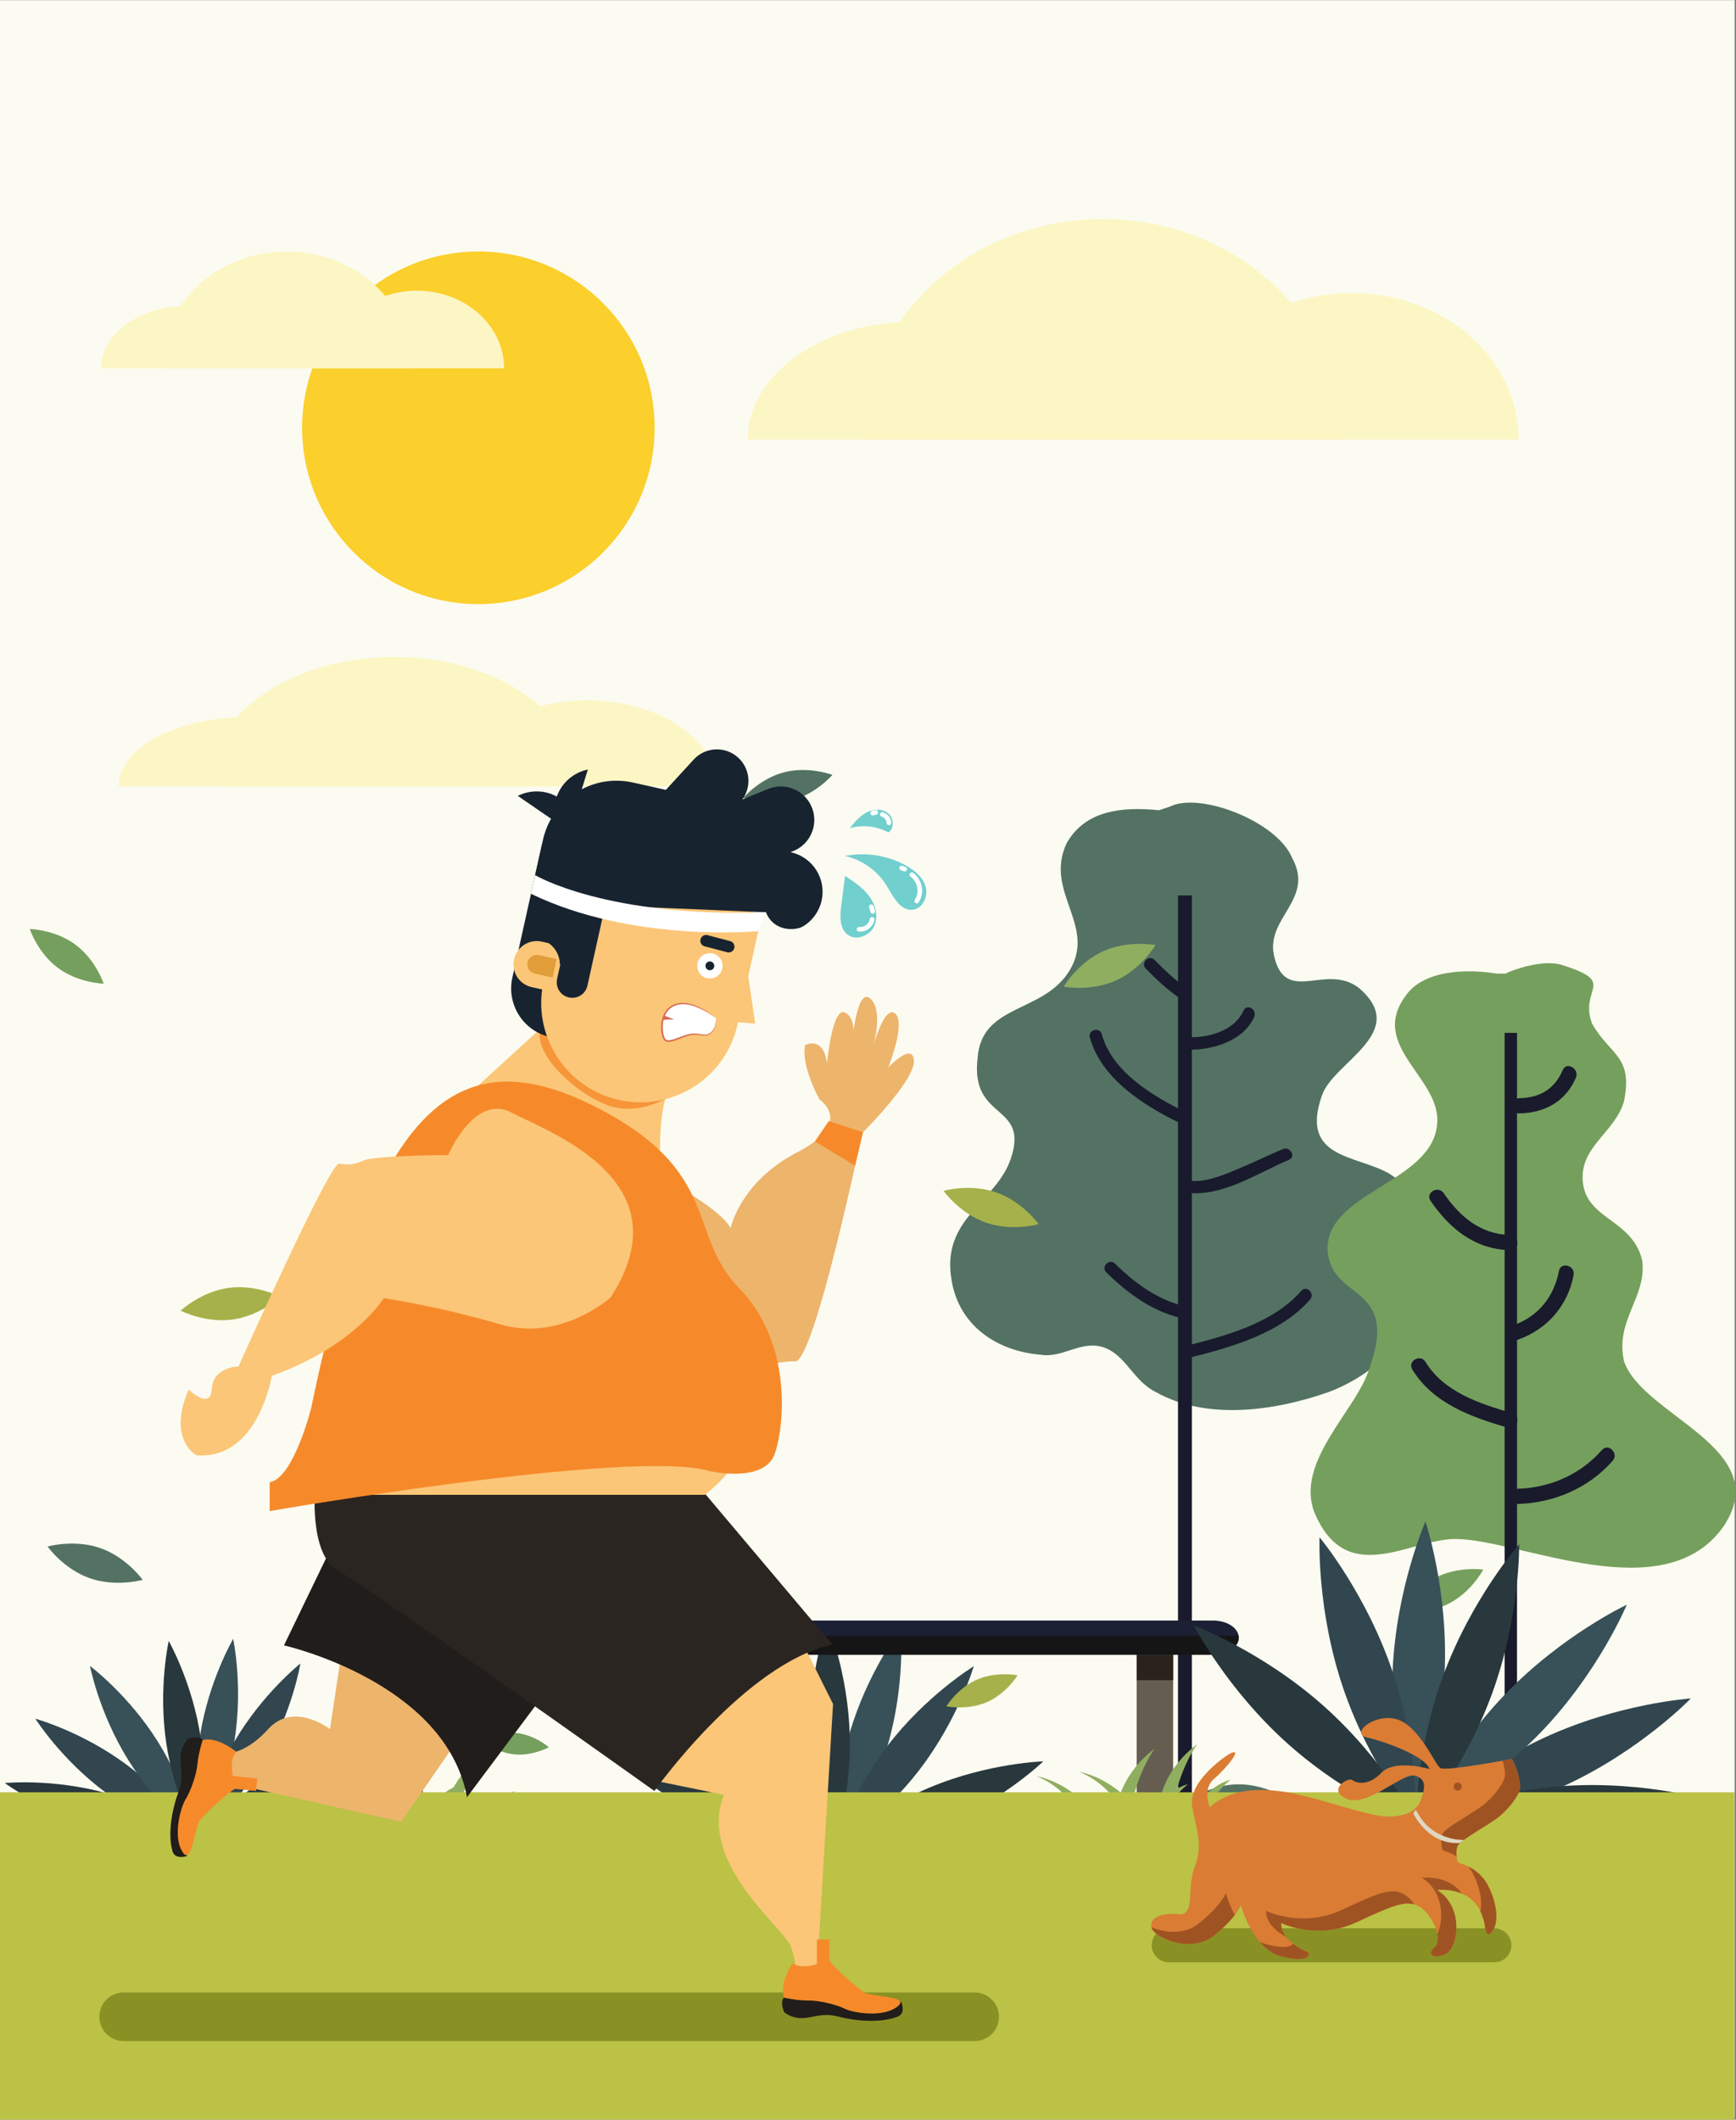 <?xml version="1.0" encoding="UTF-8" standalone="no"?>
<svg
   xmlns:dc="http://purl.org/dc/elements/1.1/"
   xmlns:cc="http://creativecommons.org/ns#"
   xmlns:rdf="http://www.w3.org/1999/02/22-rdf-syntax-ns#"
   xmlns:svg="http://www.w3.org/2000/svg"
   xmlns="http://www.w3.org/2000/svg"
   viewBox="0 0 1849.64 2257.707"
   height="2257.707"
   width="1849.64"
   xml:space="preserve"
   id="svg2"
   version="1.1"><rect x="0" y="0" width="1849.64" height="2257.707" fill="#808080" stroke="none"/><defs
     id="defs6"><clipPath
       id="clipPath154"
       clipPathUnits="userSpaceOnUse"><path
         id="path152"
         d="M 7790.48,628.102 H 988.414 c -107.285,0 -194.258,87 -194.258,194.3 0,107.2 86.973,194.198 194.258,194.198 H 7790.48 c 107.29,0 194.26,-86.998 194.26,-194.198 0,-107.3 -86.97,-194.3 -194.26,-194.3" /></clipPath></defs><g
     transform="matrix(1.333,0,0,-1.333,0,2257.707)"
     id="g10"><g
       transform="scale(0.1)"
       id="g12"><g
         transform="scale(1.039)"
         id="g14"><path
           id="path16"
           style="fill:#fcfbf1;fill-opacity:1;fill-rule:nonzero;stroke:none"
           d="M 13344.4,11.743 H -0.004 V 16300 H 13344.4 V 11.743" /></g><path
         id="path18"
         style="fill:#537263;fill-opacity:1;fill-rule:nonzero;stroke:none"
         d="m 11099,7562.53 c -266.4,147.98 -710.3,118.4 -532.7,621.58 88.8,266.36 710.3,503.11 295.9,858.31 -266.3,207.18 -591.9,-147.99 -680.7,266.39 -59.2,295.96 325.6,443.95 148,769.49 -118.4,296 -739.93,532.8 -976.71,414.4 l -88.81,-29.6 c -296,29.6 -591.93,0 -739.9,-266.4 -177.64,-384.78 236.72,-651.12 29.55,-1006.31 -207.19,-355.15 -710.35,-266.36 -739.94,-710.34 -59.16,-503.15 414.39,-355.15 266.38,-799.12 -118.38,-355.16 -562.34,-473.56 -473.55,-976.73 59.22,-355.2 355.17,-562.3 710.33,-591.9 177.62,-29.6 325.59,118.3 503.16,59.2 177.58,-59.2 236.78,-266.4 414.36,-355.2 414.39,-236.8 976.73,-148 1391.03,0 710.4,266.4 1272.8,1243.08 473.6,1746.23" /><path
         id="path20"
         style="fill:#191a2d;fill-opacity:1;fill-rule:nonzero;stroke:none"
         d="m 9415.7,2531 h 110.949 V 9782.36 H 9415.7 Z" /><path
         id="path22"
         style="fill:#191a2d;fill-opacity:1;fill-rule:nonzero;stroke:none"
         d="m 8711.36,8646.99 c 90.39,-327.39 425.8,-540.22 713.34,-680.66 56.88,-27.81 106.94,57.28 49.77,85.17 -263.24,128.59 -584.87,320.76 -667.97,621.73 -16.9,61.24 -112.11,35.2 -95.14,-26.24" /><path
         id="path24"
         style="fill:#191a2d;fill-opacity:1;fill-rule:nonzero;stroke:none"
         d="m 9475.93,7408.86 c 281.49,-44.45 578.77,156.37 827.27,261.48 58.5,24.69 8.1,109.68 -49.7,85.17 -128.9,-54.48 -254.36,-116.51 -383.9,-169.55 -110.62,-45.31 -245.35,-101.24 -367.48,-81.98 -62.18,9.82 -88.9,-85.25 -26.19,-95.12" /><path
         id="path26"
         style="fill:#191a2d;fill-opacity:1;fill-rule:nonzero;stroke:none"
         d="m 9482.44,6497.6 c -223.21,46.3 -410.47,185.6 -570.26,342.5 -45.39,44.6 -115.17,-25.1 -69.72,-69.8 171.07,-168 374.78,-318.2 613.75,-367.8 62.11,-12.9 88.47,82.2 26.23,95.1" /><path
         id="path28"
         style="fill:#191a2d;fill-opacity:1;fill-rule:nonzero;stroke:none"
         d="m 9469.29,8551.56 c 200.16,-14.63 468.44,60.99 555.61,261.24 25.2,57.71 -59.79,107.98 -85.12,49.77 -74.16,-170.18 -301.97,-224.69 -470.49,-212.35 -63.51,4.65 -63.04,-94.03 0,-98.66" /><path
         id="path30"
         style="fill:#191a2d;fill-opacity:1;fill-rule:nonzero;stroke:none"
         d="m 9494.21,9038.15 c -100.05,62.1 -183.45,146.26 -266.29,229.07 -45.03,45 -114.82,-24.74 -69.74,-69.76 88.81,-88.77 179,-177.96 286.21,-244.51 54.24,-33.64 103.75,51.73 49.82,85.2" /><path
         id="path32"
         style="fill:#191a2d;fill-opacity:1;fill-rule:nonzero;stroke:none"
         d="m 9502.12,6086.8 c 336,84.8 732.98,194.8 968.98,466.5 41.5,47.8 -28,117.9 -69.8,69.8 -225.1,-259.2 -604.9,-360.3 -925.37,-441.2 -61.66,-15.6 -35.47,-110.7 26.19,-95.1" /><path
         id="path34"
         style="fill:#fbf6c4;fill-opacity:1;fill-rule:nonzero;stroke:none"
         d="m 5725.68,10655 c 0,378.9 -462.61,686 -1033.28,686 -132.4,0 -258.89,-16.7 -375.27,-46.9 -272.41,239.6 -694.12,393.3 -1167.54,393.3 -529.54,0 -994.38,-192.3 -1257.92,-481.9 C 1363.32,11181 948.688,10944 948.688,10655 h 713.562 l -0.03,-1.2 h 2974.72 v 1.2 h 1088.74" /><path
         id="path36"
         style="fill:#31464f;fill-opacity:1;fill-rule:nonzero;stroke:none"
         d="m 843.813,2614.5 c 355.847,-264 727.257,-366.2 727.257,-366.2 0,0 -205.6,325.7 -561.43,589.7 -355.847,264 -727.253,366.2 -727.253,366.2 0,0 205.597,-325.7 561.426,-589.7" /><path
         id="path38"
         style="fill:#385058;fill-opacity:1;fill-rule:nonzero;stroke:none"
         d="m 1026.63,2871.5 c 234.88,-375.8 543.3,-606.5 543.3,-606.5 0,0 -72.44,378.3 -307.32,754 -234.86,375.7 -543.278,606.5 -543.278,606.5 0,0 72.422,-378.3 307.298,-754" /><path
         id="path40"
         style="fill:#385058;fill-opacity:1;fill-rule:nonzero;stroke:none"
         d="m 1599.3,3071.9 c -70.12,-437.5 10.46,-814.3 10.46,-814.3 0,0 194.25,332.7 264.34,770.2 70.18,437.5 -10.38,814.2 -10.38,814.2 0,0 -194.28,-332.6 -264.42,-770.1" /><path
         id="path42"
         style="fill:#31464f;fill-opacity:1;fill-rule:nonzero;stroke:none"
         d="m 2114.64,2882.6 c 224.47,382.1 286.38,762.3 286.38,762.3 0,0 -301.91,-239.2 -526.35,-621.3 -224.4,-382 -286.34,-762.2 -286.34,-762.2 0,0 301.93,239.2 526.31,621.2" /><path
         id="path44"
         style="fill:#28383d;fill-opacity:1;fill-rule:nonzero;stroke:none"
         d="m 2337.27,2526.4 c 384.14,220.8 626.16,520.5 626.16,520.5 0,0 -380.76,-58.4 -764.87,-279.3 -384.11,-220.8 -626.15,-520.5 -626.15,-520.5 0,0 380.76,58.4 764.86,279.3" /><path
         id="path46"
         style="fill:#28383d;fill-opacity:1;fill-rule:nonzero;stroke:none"
         d="m 1328.7,3011.1 c 64.95,-438.3 255.28,-773.2 255.28,-773.2 0,0 85,375.7 20.03,814 -64.97,438.3 -255.33,773.2 -255.33,773.2 0,0 -85,-375.7 -19.98,-814" /><path
         id="path48"
         style="fill:#28383d;fill-opacity:1;fill-rule:nonzero;stroke:none"
         d="m 774.332,2341.1 c 426.918,-118.6 810.228,-80.7 810.228,-80.7 0,0 -308.83,230.3 -735.747,348.8 -426.915,118.7 -810.254,80.7 -810.254,80.7 0,0 308.867,-230.3 735.773,-348.8" /><path
         id="path50"
         style="fill:#31464f;fill-opacity:1;fill-rule:nonzero;stroke:none"
         d="m 5865.14,2671 c 367.65,-350.9 775.87,-519.8 775.87,-519.8 0,0 -187.86,399.8 -555.49,750.7 -367.61,350.8 -775.85,519.7 -775.85,519.7 0,0 187.86,-399.8 555.47,-750.6" /><path
         id="path52"
         style="fill:#385058;fill-opacity:1;fill-rule:nonzero;stroke:none"
         d="m 6109.62,2937.5 c 214.11,-460.8 532.44,-767.1 532.44,-767.1 0,0 -28.84,440.8 -243,901.6 -214.1,460.9 -532.44,767.3 -532.44,767.3 0,0 28.86,-440.9 243,-901.8" /><path
         id="path54"
         style="fill:#385058;fill-opacity:1;fill-rule:nonzero;stroke:none"
         d="m 6789.74,3084.5 c -141.75,-488 -103.38,-928.1 -103.38,-928.1 0,0 268.21,351.1 409.91,839.1 141.79,487.9 103.47,928.1 103.47,928.1 0,0 -268.24,-351.1 -410,-839.1" /><path
         id="path56"
         style="fill:#31464f;fill-opacity:1;fill-rule:nonzero;stroke:none"
         d="m 7349.47,2796.2 c 309.61,403 433.9,827 433.9,827 0,0 -377.5,-229.6 -687.05,-632.6 -309.47,-403 -433.81,-827 -433.81,-827 0,0 377.49,229.5 686.96,632.6" /><path
         id="path58"
         style="fill:#28383d;fill-opacity:1;fill-rule:nonzero;stroke:none"
         d="m 7552.42,2359.1 c 468.49,197 786.34,503.9 786.34,503.9 0,0 -441.64,-12.6 -910.07,-209.6 -468.44,-196.9 -786.35,-503.8 -786.35,-503.8 0,0 441.64,12.5 910.08,209.5" /><path
         id="path60"
         style="fill:#28383d;fill-opacity:1;fill-rule:nonzero;stroke:none"
         d="m 6473.17,3053.7 c 11.86,-508 181.04,-916.1 181.04,-916.1 0,0 149.96,415.5 138.05,923.6 -11.85,508 -181.09,916.1 -181.09,916.1 0,0 -149.91,-415.6 -138,-923.6" /><path
         id="path62"
         style="fill:#28383d;fill-opacity:1;fill-rule:nonzero;stroke:none"
         d="m 5747.37,2369.6 c 469.09,-195.5 910.73,-206.5 910.73,-206.5 0,0 -318.91,305.8 -788.03,501.1 -469.08,195.5 -910.76,206.6 -910.76,206.6 0,0 318.96,-305.8 788.06,-501.2" /><path
         id="path64"
         style="fill:#fbcf2c;fill-opacity:1;fill-rule:nonzero;stroke:none"
         d="m 5232.43,13518.9 c 0,-778.1 -630.74,-1408.8 -1408.83,-1408.8 -778.1,0 -1408.83,630.7 -1408.83,1408.8 0,778.1 630.73,1408.8 1408.83,1408.8 778.09,0 1408.83,-630.7 1408.83,-1408.8" /><path
         id="path66"
         style="fill:#fbf6c4;fill-opacity:1;fill-rule:nonzero;stroke:none"
         d="m 12137.9,13425.2 c 0,646.4 -596.6,1170.4 -1332.7,1170.4 -170.8,0 -333.9,-28.5 -484,-79.9 -351.36,408.5 -895.31,670.7 -1505.93,670.7 -683.03,0 -1282.56,-328.1 -1622.48,-822 -681.48,-41.8 -1216.31,-446.2 -1216.31,-939.2 h 920.39 l -0.04,-1.9 h 3836.87 l -0.1,1.9 h 1404.3" /><path
         id="path68"
         style="fill:#9b412d;fill-opacity:1;fill-rule:nonzero;stroke:none"
         d="m 3462.4,3943.3 49.08,772.6 -489.02,11.1 31.3,-775.3 408.64,-8.4" /><path
         id="path70"
         style="fill:#bb5d4a;fill-opacity:1;fill-rule:nonzero;stroke:none"
         d="m 3550.87,4709.7 c 0,-32.6 -26.39,-59 -58.98,-59 h -471.86 c -32.59,0 -59,26.4 -59,59 0,32.6 26.41,59 59,59 h 471.86 c 32.59,0 58.98,-26.4 58.98,-59" /><path
         id="path72"
         style="fill:#8fae60;fill-opacity:1;fill-rule:nonzero;stroke:none"
         d="m 10597.6,2035.4 c -202.6,-91.8 -419.4,-50.1 -419.4,-50.1 0,0 111.6,190.6 314.2,282.4 202.6,91.7 419.4,49.9 419.4,49.9 0,0 -111.6,-190.5 -314.2,-282.2" /><path
         id="path74"
         style="fill:#537263;fill-opacity:1;fill-rule:nonzero;stroke:none"
         d="m 12318.9,5371.9 c -209.9,73.5 -338,253.4 -338,253.4 0,0 212.3,60.8 422.2,-12.7 209.9,-73.4 338,-253.3 338,-253.3 0,0 -212.3,-60.8 -422.2,12.6" /><path
         id="path76"
         style="fill:#537263;fill-opacity:1;fill-rule:nonzero;stroke:none"
         d="m 9892.38,2424.8 c -222.35,-5.5 -405.72,117.5 -405.72,117.5 0,0 177.09,132 399.41,137.4 222.33,5.6 405.73,-117.5 405.73,-117.5 0,0 -177.1,-131.9 -399.42,-137.4" /><path
         id="path78"
         style="fill:#537263;fill-opacity:1;fill-rule:nonzero;stroke:none"
         d="m 1174.21,2075.3 c -196.499,-50.6 -384.792,21 -384.792,21 0,0 130.273,153.7 326.782,204.3 196.5,50.6 384.79,-21.1 384.79,-21.1 0,0 -130.27,-153.6 -326.78,-204.2" /><path
         id="path80"
         style="fill:#a6b14b;fill-opacity:1;fill-rule:nonzero;stroke:none"
         d="m 7888.14,3336.5 c -157.21,-68.3 -323.81,-33.6 -323.81,-33.6 0,0 88.24,145.5 245.43,213.9 157.21,68.3 323.83,33.6 323.83,33.6 0,0 -88.28,-145.6 -245.45,-213.9" /><path
         id="path82"
         style="fill:#759f5d;fill-opacity:1;fill-rule:nonzero;stroke:none"
         d="m 4108.18,2919.4 c -148.97,15.8 -260.65,114 -260.65,114 0,0 129.81,72.6 278.77,56.8 148.97,-15.7 260.65,-114 260.65,-114 0,0 -129.81,-72.6 -278.77,-56.8" /><path
         id="path84"
         style="fill:#8fae60;fill-opacity:1;fill-rule:nonzero;stroke:none"
         d="m 8921.69,9103.41 c -202.59,-91.76 -419.41,-50.01 -419.41,-50.01 0,0 111.6,190.55 314.2,282.33 202.58,91.75 419.43,49.98 419.43,49.98 0,0 -111.64,-190.55 -314.22,-282.3" /><path
         id="path86"
         style="fill:#537263;fill-opacity:1;fill-rule:nonzero;stroke:none"
         d="m 718.121,4326.3 c -209.922,73.5 -338.008,253.4 -338.008,253.4 0,0 212.285,60.8 422.227,-12.6 209.92,-73.5 337.97,-253.4 337.97,-253.4 0,0 -212.306,-60.8 -422.189,12.6" /><path
         id="path88"
         style="fill:#a6b14b;fill-opacity:1;fill-rule:nonzero;stroke:none"
         d="m 7879.72,7168.21 c -209.94,73.44 -338.01,253.34 -338.01,253.34 0,0 212.29,60.82 422.21,-12.62 209.94,-73.43 338.01,-253.34 338.01,-253.34 0,0 -212.31,-60.82 -422.21,12.62" /><path
         id="path90"
         style="fill:#a6b14b;fill-opacity:1;fill-rule:nonzero;stroke:none"
         d="m 1860.58,6393.7 c -220.27,-30.6 -416.44,70.8 -416.44,70.8 0,0 160.97,151.1 381.28,181.8 220.28,30.7 416.4,-70.8 416.4,-70.8 0,0 -160.97,-151.1 -381.24,-181.8" /><path
         id="path92"
         style="fill:#537263;fill-opacity:1;fill-rule:nonzero;stroke:none"
         d="m 6326.38,10541.2 c -196.5,-50.6 -384.82,21 -384.82,21 0,0 130.27,153.7 326.8,204.3 196.5,50.6 384.82,-21.1 384.82,-21.1 0,0 -130.31,-153.6 -326.8,-204.2" /><path
         id="path94"
         style="fill:#759f5d;fill-opacity:1;fill-rule:nonzero;stroke:none"
         d="m 464.117,9202.25 c -163.183,120.62 -226.308,311.95 -226.308,311.95 0,0 201.445,-4.22 364.589,-124.86 163.204,-120.62 226.309,-311.98 226.309,-311.98 0,0 -201.445,4.27 -364.59,124.89" /><path
         id="path96"
         style="fill:#759f5d;fill-opacity:1;fill-rule:nonzero;stroke:none"
         d="m 11581.8,4124.6 c -180.7,-92.4 -380.1,-63.9 -380.1,-63.9 0,0 93.4,178.6 274,271 180.6,92.5 380.1,63.9 380.1,63.9 0,0 -93.5,-178.5 -274,-271" /><path
         id="path98"
         style="fill:#655e50;fill-opacity:1;fill-rule:nonzero;stroke:none"
         d="m 3088.26,2102.8 h 291.477 V 3778.7 H 3088.26 Z" /><path
         id="path100"
         style="fill:#2a231c;fill-opacity:1;fill-rule:nonzero;stroke:none"
         d="m 3088.26,3511.7 h 291.477 v 203.297 H 3088.26 Z" /><path
         id="path102"
         style="fill:#655e50;fill-opacity:1;fill-rule:nonzero;stroke:none"
         d="m 9085.33,2102.8 h 291.48 v 1675.9 h -291.48 z" /><path
         id="path104"
         style="fill:#2a231c;fill-opacity:1;fill-rule:nonzero;stroke:none"
         d="m 9085.33,3511.7 h 291.48 v 203.297 h -291.48 z" /><path
         id="path106"
         style="fill:#1b2034;fill-opacity:1;fill-rule:nonzero;stroke:none"
         d="m 9901.28,3851.6 c 0,-75.4 -91.68,-136.6 -204.82,-136.6 H 2855.79 c -113.1,0 -204.81,61.2 -204.81,136.6 0,75.5 91.71,136.7 204.81,136.7 h 6840.67 c 113.14,0 204.82,-61.2 204.82,-136.7" /><path
         id="path108"
         style="fill:#161516;fill-opacity:1;fill-rule:nonzero;stroke:none"
         d="M 9696.46,3715 H 2855.79 c -113.1,0 -204.81,61.2 -204.81,136.6 0,5.2 0.52,10.2 1.33,15.2 h 7247.65 c 0.81,-5 1.32,-10 1.32,-15.2 0,-75.4 -91.68,-136.6 -204.82,-136.6" /><path
         id="path110"
         style="fill:#8fae60;fill-opacity:1;fill-rule:nonzero;stroke:none"
         d="m 2954.51,1878.9 c 0,0 31.46,660.9 -472.03,865.4 0,0 534.97,-78.7 660.84,-786.7 0,0 -220.28,629.4 283.22,1007 0,0 -330.43,-440.6 -141.62,-1007 0,0 15.76,613.6 409.1,723.8 0,0 -346.14,-251.8 -314.68,-786.8 l -424.83,-15.7" /><path
         id="path112"
         style="fill:#8fae60;fill-opacity:1;fill-rule:nonzero;stroke:none"
         d="m 9097.3,1914.2 c 0,0 31.48,660.9 -471.99,865.4 0,0 534.96,-78.7 660.82,-786.7 0,0 -220.28,629.4 283.22,1007 0,0 -330.43,-440.6 -141.6,-1007 0,0 15.74,613.6 409.08,723.8 0,0 -346.13,-251.8 -314.69,-786.8 l -424.84,-15.7" /><path
         id="path114"
         style="fill:#8fae60;fill-opacity:1;fill-rule:nonzero;stroke:none"
         d="m 8757.24,1878.9 c 0,0 31.49,660.9 -471.99,865.4 0,0 534.96,-78.7 660.82,-786.7 0,0 -220.27,629.4 283.22,1007 0,0 -330.43,-440.6 -141.62,-1007 0,0 15.76,613.6 409.1,723.8 0,0 -346.13,-251.8 -314.69,-786.8 l -424.84,-15.7" /><path
         id="path116"
         style="fill:#8fae60;fill-opacity:1;fill-rule:nonzero;stroke:none"
         d="m 3377.71,1822.6 c 0,0 31.47,660.8 -472.01,865.4 0,0 534.96,-78.7 660.82,-786.8 0,0 -220.26,629.4 283.23,1007 0,0 -330.42,-440.5 -141.61,-1007 0,0 15.74,613.7 409.1,723.8 0,0 -346.15,-251.7 -314.69,-786.7 l -424.84,-15.7" /><path
         id="path118"
         style="fill:#759f5d;fill-opacity:1;fill-rule:nonzero;stroke:none"
         d="m 11960.5,9157.87 c -218.6,36.43 -582.9,36.43 -728.6,-182.18 -291.5,-400.76 291.4,-655.79 255,-1020.14 -36.4,-473.63 -910.8,-546.48 -874.4,-1020.13 36.4,-400.72 582.9,-255.02 327.9,-947.22 -109.3,-327.9 -582.9,-728.7 -437.2,-1129.5 255,-619.3 765.1,-218.6 1129.4,-218.6 510.1,0 1675.9,-582.9 2149.6,109.3 400.7,619.4 -655.8,874.4 -801.6,1311.6 -72.8,327.9 182.2,510.1 145.8,801.5 -72.9,327.97 -437.2,327.97 -473.7,619.42 -36.4,291.46 255.1,400.76 327.9,655.81 72.9,364.33 -109.3,364.33 -255,619.35 -109.3,291.48 218.6,327.92 -255,473.66 -145.7,36.43 -364.4,-36.44 -437.2,-72.87" /><path
         id="path120"
         style="fill:#191a2c;fill-opacity:1;fill-rule:nonzero;stroke:none"
         d="m 12125.4,2599.9 h -99 v 6084.31 h 99 V 2599.9" /><path
         id="path122"
         style="fill:#191a2c;fill-opacity:1;fill-rule:nonzero;stroke:none"
         d="m 11288.7,5993.9 c 165.7,-270.8 474.5,-381.3 765,-465.1 75.4,-21.7 107.4,95.5 32.3,117.2 -258.1,74.4 -544.5,167.4 -692.4,409.2 -40.8,66.7 -145.9,5.7 -104.9,-61.3" /><path
         id="path124"
         style="fill:#191a2c;fill-opacity:1;fill-rule:nonzero;stroke:none"
         d="m 12134.5,6233.2 c 233.5,83.6 397.3,271.4 443.2,516.1 14.4,76.5 -102.6,109.2 -117.1,32.2 -37.9,-201.5 -163.2,-361.3 -358.3,-431.2 -73.2,-26.2 -41.7,-143.5 32.2,-117.1" /><path
         id="path126"
         style="fill:#191a2c;fill-opacity:1;fill-rule:nonzero;stroke:none"
         d="m 12069.8,7069.01 c -236.1,6.17 -402,146.64 -530.5,334.28 -44,64.16 -149.2,3.5 -104.9,-61.3 153.5,-224.06 354.3,-387.07 635.4,-394.42 78.4,-2.05 78.2,119.4 0,121.44" /><path
         id="path128"
         style="fill:#191a2c;fill-opacity:1;fill-rule:nonzero;stroke:none"
         d="m 12142.7,8040.57 c 202.4,3.27 371.9,94.27 453.2,285.13 30.3,71.18 -74.2,133.12 -104.9,61.29 -65,-152.67 -184.7,-222.32 -348.3,-224.97 -78.3,-1.28 -78.4,-122.74 0,-121.45" /><path
         id="path130"
         style="fill:#191a2c;fill-opacity:1;fill-rule:nonzero;stroke:none"
         d="m 12118.4,4919.4 c 293.3,5.5 577.1,123.1 771.6,345.7 51.3,58.7 -34.3,145 -85.9,85.9 -174.1,-199.3 -422.5,-305.2 -685.7,-310.1 -78.2,-1.4 -78.4,-122.9 0,-121.5" /><path
         id="path132"
         style="fill:#31464f;fill-opacity:1;fill-rule:nonzero;stroke:none"
         d="m 12513.9,2672.7 c -601,-278.4 -1175.7,-315.3 -1175.7,-315.3 0,0 399.8,414.4 1000.8,692.9 601,278.4 1175.7,315.4 1175.7,315.4 0,0 -399.8,-414.5 -1000.8,-693" /><path
         id="path134"
         style="fill:#385058;fill-opacity:1;fill-rule:nonzero;stroke:none"
         d="m 12324.3,3104.4 c -457.9,-478.7 -979.3,-722.9 -979.3,-722.9 0,0 220.8,531.8 678.6,1010.5 457.8,478.7 979.4,723 979.4,723 0,0 -220.9,-531.9 -678.7,-1010.6" /><path
         id="path136"
         style="fill:#385058;fill-opacity:1;fill-rule:nonzero;stroke:none"
         d="m 11546.8,3571.5 c -30.1,-661.7 -262.4,-1188.7 -262.4,-1188.7 0,0 -183.4,546 -153.2,1207.6 30,661.7 262.2,1188.7 262.2,1188.7 0,0 183.5,-545.9 153.4,-1207.6" /><path
         id="path138"
         style="fill:#31464f;fill-opacity:1;fill-rule:nonzero;stroke:none"
         d="m 10735,3450.9 c -212.6,627.4 -187.9,1202.7 -187.9,1202.7 0,0 369.4,-441.8 581.9,-1069.2 212.6,-627.3 187.9,-1202.7 187.9,-1202.7 0,0 -369.4,441.9 -581.9,1069.2" /><path
         id="path140"
         style="fill:#28383d;fill-opacity:1;fill-rule:nonzero;stroke:none"
         d="m 10301,2996.9 c -495.34,439.9 -758.64,952 -758.64,952 0,0 539.64,-201 1034.94,-640.9 495.2,-439.8 758.6,-951.9 758.6,-951.9 0,0 -539.7,200.9 -1034.9,640.8" /><path
         id="path142"
         style="fill:#28383d;fill-opacity:1;fill-rule:nonzero;stroke:none"
         d="m 11924.5,3400.5 c -228.1,-621.9 -608.4,-1054.4 -608.4,-1054.4 0,0 -10.3,575.8 217.8,1197.7 228.1,621.9 608.4,1054.3 608.4,1054.3 0,0 10.4,-575.7 -217.8,-1197.6" /><path
         id="path144"
         style="fill:#28383d;fill-opacity:1;fill-rule:nonzero;stroke:none"
         d="m 12532.7,2251.4 c -661,-44.1 -1210.6,127.9 -1210.6,127.9 0,0 522,243.3 1182.9,287.3 660.9,44 1210.6,-127.9 1210.6,-127.9 0,0 -522,-243.3 -1182.9,-287.3" /><path
         id="path146"
         style="fill:#bbc245;fill-opacity:1;fill-rule:nonzero;stroke:none"
         d="M 0,0 H 13862.5 V 2615.7 H 0 Z" /><g
         id="g148"><g
           clip-path="url(#clipPath154)"
           id="g150"><path
             id="path156"
             style="fill:#8a9124;fill-opacity:1;fill-rule:nonzero;stroke:none"
             d="m 794.156,628.102 h 7190.59 v 388.5 H 794.156 Z" /></g></g><path
         id="path158"
         style="fill:#8a9124;fill-opacity:1;fill-rule:nonzero;stroke:none"
         d="M 11944.6,1257.9 H 9341.5 c -74.98,0 -135.74,60.8 -135.74,135.8 0,74.9 60.76,135.7 135.74,135.7 h 2603.1 c 74.9,0 135.7,-60.8 135.7,-135.7 0,-75 -60.8,-135.8 -135.7,-135.8" /><path
         id="path160"
         style="fill:#da7c34;fill-opacity:1;fill-rule:nonzero;stroke:none"
         d="m 9820.39,2919.3 c 0,0 -328.46,-207.7 -290.71,-419.1 37.72,-211.3 86.82,-298.2 18.85,-483.2 -67.95,-185 10.68,-389.9 -132.83,-374.8 -143.46,15.1 -236.43,-37.3 -209.94,-112.8 26.44,-75.5 313.36,-203.8 494.63,-60.3 181.21,143.4 218.92,245.3 218.92,245.3 0,0 86.79,-343.6 317.19,-407.7 230.3,-64.2 237.9,22.6 219,30.1 -18.9,7.7 -219,90.7 -215.2,234.2 0,0 290.7,-139.7 604,7.5 313.4,147.3 407.8,181.2 505.9,120.8 98.2,-60.4 188.8,-260.5 117.1,-320.9 -71.7,-60.4 -0.1,-101.9 94.4,-49.1 94.4,52.9 139.7,373.8 -75.5,505.9 0,0 339.8,49.1 385.1,-302 0,0 11.3,-98.1 60.4,-22.6 49.1,75.4 33.9,222.7 -41.5,366.2 -75.6,143.4 -237.9,177.4 -237.9,177.4 0,0 -26.4,86.8 0,135.9 26.4,49.2 249.2,166.2 328.5,230.3 79.2,64.2 166.1,173.7 169.9,237.9 3.7,64.2 -52.9,226.5 -71.8,222.8 -18.9,-3.8 -524.8,-98.2 -566.3,-71.8 -41.6,26.5 -166.2,332.3 -343.6,388.9 -177.4,56.6 -381.3,-113.3 -245.4,-143.5 135.9,-30.2 468.2,-147.2 502.2,-252.9 0,0 -275.7,83 -385.1,-30.3 -109.6,-113.2 -204,-79.2 -234.1,-56.6 -30.2,22.7 -203.9,-79.2 -41.5,-151 162.3,-71.7 445.5,211.4 543.6,185 98.2,-26.4 79.3,-105.7 49.1,-192.6 -30.2,-86.8 -119.4,-134.5 -266.7,-134.5 -147.2,0 -571.6,156.1 -799.3,193.9 -350.65,58.1 -520.54,-28.6 -622.47,-119.3 0,0 -60.39,147.3 33.97,226.5 94.41,79.3 253.02,271.9 117.09,196.4" /><path
         id="path162"
         style="fill:#9f5323;fill-opacity:1;fill-rule:nonzero;stroke:none"
         d="m 9798.53,1811.4 c 0,0 -37.75,-101.9 -218.98,-245.4 -113.7,-90 -268.91,-73 -375.49,-29.2 0.78,-2.6 0.66,-4.5 1.7,-7.4 26.44,-75.5 313.36,-203.8 494.63,-60.3 83.26,65.8 135.93,122.8 168.88,165.3 -49.41,92.8 -70.74,177 -70.74,177" /><path
         id="path164"
         style="fill:#9f5323;fill-opacity:1;fill-rule:nonzero;stroke:none"
         d="m 11738,2021.7 c 11.4,-14.5 22.1,-30.4 31.3,-48 59.6,-113.3 80.9,-228.3 63.4,-309.1 17.9,-36.2 31.8,-78.8 38.6,-131.4 0,0 11.3,-98.1 60.4,-22.6 49.1,75.4 33.9,222.7 -41.5,366.2 -39.1,74 -101.1,118.8 -152.2,144.9" /><path
         id="path166"
         style="fill:#9f5323;fill-opacity:1;fill-rule:nonzero;stroke:none"
         d="m 10455.5,1336.8 c -9.6,3.9 -66.8,27.7 -119.8,69.2 -16.1,-22.4 -71.8,-43.7 -220,-2.3 -17.1,4.7 -33,11.4 -48.5,18.9 44.7,-52.5 100.5,-96.7 169.3,-115.9 230.3,-64.2 237.9,22.6 219,30.1" /><path
         id="path168"
         style="fill:#9f5323;fill-opacity:1;fill-rule:nonzero;stroke:none"
         d="m 12078.9,2881.1 c -4,-0.8 -30.1,-5.8 -69,-12.7 12.4,-42 21.5,-86.2 19.9,-113.1 -3.8,-64.2 -90.6,-173.7 -169.8,-237.8 -79.3,-64.3 -302.1,-181.3 -328.5,-230.4 -26.5,-49.1 0,-135.9 0,-135.9 0,0 52,-10.9 110.8,-46.4 -3.2,27.7 -3.1,61.1 10,85.3 26.4,49.2 249.2,166.2 328.5,230.3 79.2,64.2 166.1,173.7 169.9,237.9 3.7,64.2 -52.9,226.5 -71.8,222.8" /><path
         id="path170"
         style="fill:#9f5323;fill-opacity:1;fill-rule:nonzero;stroke:none"
         d="m 11486.2,1835.2 c 0,0 100.1,14 199,-28.9 -112.2,155.1 -319.8,125.9 -319.8,125.9 173.3,-106.4 177.5,-335.1 123.4,-447.7 8.8,-44.7 4.2,-84.5 -21.5,-106.1 -71.7,-60.4 -0.1,-101.9 94.4,-49.1 94.4,52.9 139.7,373.8 -75.5,505.9" /><path
         id="path172"
         style="fill:#9f5323;fill-opacity:1;fill-rule:nonzero;stroke:none"
         d="m 11229.5,1796.3 c -98.1,60.4 -192.6,26.4 -506,-120.8 -313.3,-147.3 -604,-7.5 -604,-7.5 -2.7,-101.5 96.4,-172.6 161.4,-208.2 -24.7,31.5 -41.7,68.6 -40.6,111.2 0,0 290.7,-139.7 604,7.5 266.7,125.3 374.8,168.3 461.6,141.2 -22.8,32.2 -49.2,59.9 -76.4,76.6" /><path
         id="path174"
         style="fill:#dfd7c3;fill-opacity:1;fill-rule:nonzero;stroke:none"
         d="m 11296.4,2447.6 c 0,0 117,-254.5 373.7,-236.7 l 30.3,24.6 c 0,0 -260.5,-15.2 -383.1,241.2 l -20.9,-29.1" /><path
         id="path176"
         style="fill:#9f5323;fill-opacity:1;fill-rule:nonzero;stroke:none"
         d="m 11683.4,2662.1 c 0,-17.8 -14.4,-32.1 -32.1,-32.1 -17.7,0 -32.1,14.3 -32.1,32.1 0,17.7 14.4,32.1 32.1,32.1 17.7,0 32.1,-14.4 32.1,-32.1" /><path
         id="path178"
         style="fill:#fbc677;fill-opacity:1;fill-rule:nonzero;stroke:none"
         d="m 5282.43,7578.43 c 0,0 -46.16,526.89 101.24,728.57 l -1067.81,407.12 -588.15,-536.45 1554.72,-599.24" /><path
         id="path180"
         style="fill:#edb46c;fill-opacity:1;fill-rule:nonzero;stroke:none"
         d="m 4900.39,7732.52 c 0,0 823.45,-389.11 939.45,-608.75 0,0 74.57,369.85 533.36,606.63 458.79,236.78 178.05,420.07 178.05,420.07 0,0 -152.57,271.67 -115.36,435.89 0,0 142.05,78.32 174.76,-143.17 0,0 42.04,460.09 146.29,401.94 104.23,-58.14 53.03,-253.72 53.03,-253.72 0,0 35.47,461.58 145.42,367.62 109.94,-93.97 23.26,-385.11 23.26,-385.11 0,0 90.52,338.61 177.15,263.74 86.64,-74.87 -55.82,-429.35 -55.82,-429.35 0,0 199.58,210.33 204.76,50.3 5.19,-160 -413.67,-576.2 -413.67,-576.2 0,0 -383.91,-1839.81 -537.07,-1823.61 -153.17,16.3 -732.61,-183.9 -1040.8,-40.4 -308.2,143.5 -1417.66,1343.22 -412.81,1714.12" /><path
         id="path182"
         style="fill:#fbc677;fill-opacity:1;fill-rule:nonzero;stroke:none"
         d="m 6330.35,3979 328.12,-657.5 -131.94,-2214.7 h -168.99 c 0,0 20.97,128.8 -37.84,279.1 -58.79,150.4 -748.08,672.7 -533.34,1209.6 l -555.96,114 c 0,0 310.5,1312.6 1099.95,1269.5" /><path
         id="path184"
         style="fill:#edb46c;fill-opacity:1;fill-rule:nonzero;stroke:none"
         d="M 2787.82,4119.3 2637.5,3120.8 c 0,0 -289.9,225.5 -493.91,0 -204.02,-225.5 -365.08,-193.3 -365.08,-193.3 V 2702 l 1428.06,-322.1 526.14,762.4 -944.89,977" /><path
         id="path186"
         style="fill:#211d1a;fill-opacity:1;fill-rule:nonzero;stroke:none"
         d="m 7202.78,942.902 c 0,0 41.89,-91 -26.4,-118.5 -117.87,-47.402 -303,-45.402 -481.04,0.7 -182.94,47.3 -266.08,-72.903 -419.84,27.398 -19.5,12.703 -39.43,106.199 -7.44,122 l 253.73,11.402 269.74,-18.601 165.06,-21 246.19,-3.399" /><path
         id="path188"
         style="fill:#f68a2b;fill-opacity:1;fill-rule:nonzero;stroke:none"
         d="m 6620.75,1280.9 c 0,0 -178.24,-100 -287.63,-31 0,0 -108.43,-161.6 -65.06,-275.4 0,0 103.79,-23.301 193.38,-22.199 89.58,1.101 228.26,-34 291.45,-66 63.18,-32 314.77,-77.5 429.12,25.199 83.96,75.402 -212.22,70.402 -276.34,105.3 -216.06,167.3 -284.92,264.1 -284.92,264.1" /><path
         id="path190"
         style="fill:#f68a2b;fill-opacity:1;fill-rule:nonzero;stroke:none"
         d="m 6529.33,1439.6 h 100.22 v -261.3 h -100.22 v 261.3" /><path
         id="path192"
         style="fill:#211d1a;fill-opacity:1;fill-rule:nonzero;stroke:none"
         d="m 1494.21,2106.4 c 0,0 -94.79,-32.5 -115.23,38.2 -35.24,122.1 -14.61,306.1 49.19,478.5 65.57,177.3 -45.67,272.1 69.65,415 14.61,18.1 109.62,28.5 122.13,-4.9 L 1605.74,2779.6 1560,2513.1 1522.46,2351 1494.21,2106.4" /><path
         id="path194"
         style="fill:#f68a2b;fill-opacity:1;fill-rule:nonzero;stroke:none"
         d="m 1889.2,2651.4 c 0,0 -81.48,187.4 -1.76,289.3 0,0 -149.94,124.2 -267.49,92.5 0,0 -33.63,-100.9 -41.57,-190.2 -7.94,-89.2 -56.86,-223.6 -95.1,-283.3 -38.2,-59.6 -108.82,-305.3 -18.22,-429.4 66.51,-91.2 91.45,204 132.61,264.2 188.28,198.1 291.53,256.9 291.53,256.9" /><path
         id="path196"
         style="fill:#f68a2b;fill-opacity:1;fill-rule:nonzero;stroke:none"
         d="m 2056.34,2726.3 -10.11,-99.7 -259.94,26.4 10.12,99.7 259.93,-26.4" /><path
         id="path198"
         style="fill:#211d1a;fill-opacity:1;fill-rule:nonzero;stroke:none"
         d="m 2744.88,4772.7 -475.19,-982.8 c 0,0 1291.22,-289.5 1463.02,-1212.9 l 912.68,1219.4 -1868.31,976.3" /><path
         id="path200"
         style="fill:#2b2522;fill-opacity:1;fill-rule:nonzero;stroke:none"
         d="M 6652.47,3796.4 5482.91,5182.3 2519.39,5064.2 c 0,0 -53.69,-547.6 182.53,-676.4 236.22,-128.9 2528.48,-1761.2 2528.48,-1761.2 0,0 724.14,1019.5 1422.07,1169.8" /><path
         id="path202"
         style="fill:#fbc677;fill-opacity:1;fill-rule:nonzero;stroke:none"
         d="m 5633.86,4992.7 c 0,0 805.31,590.5 214.76,1309.9 -590.56,719.42 -150.33,1052.28 -783.83,1449.56 -633.51,397.28 -816.04,708.66 -1267,461.7 -450.97,-246.95 -935.3,-635.43 -1309.96,-3221.16 h 3146.03" /><path
         id="path204"
         style="fill:#f68a2b;fill-opacity:1;fill-rule:nonzero;stroke:none"
         d="m 5674.04,5182.3 c 0,0 438.72,-101.8 520.32,143 81.59,244.8 130.67,892.7 -288.59,1321.9 -419.26,429.21 -130.65,934.02 -1154.62,1449.77 C 3740.52,8606 3010.75,8241.28 2487.83,5688.5 c 0,0 -142.12,-567.2 -332.53,-594.4 v -231.2 c 0,0 2903.2,502.9 3518.74,319.4" /><path
         id="path206"
         style="fill:#f8c06d;fill-opacity:1;fill-rule:nonzero;stroke:none"
         d="m 5316.89,8155.08 c 15.88,59.02 37.51,111.88 66.78,151.92 l -331.78,126.5 c 86.56,1.62 173.89,11.5 261.22,21.39 95.5,10.8 191.02,21.61 285.53,21.61 35.14,0 70.11,-1.49 104.92,-5.03 -99.69,-118.75 -235.57,-240.31 -386.67,-316.39 m -722.37,452.8 -276.83,105.54 c 2.23,9.58 5.24,18.98 9.08,28.2 80.99,-9.44 173.84,-69.5 267.75,-133.74" /><path
         id="path208"
         style="fill:#f79539;fill-opacity:1;fill-rule:nonzero;stroke:none"
         d="m 5019.57,8077.49 c -35.92,0 -71.93,3.72 -107.83,11.7 -227.13,50.49 -649.04,387.9 -594.05,624.23 l 276.83,-105.54 c 111.19,-76.07 223.84,-158.01 319.89,-168.7 37.51,-4.18 75.26,-5.91 113.17,-5.91 8.09,0 16.2,0.08 24.31,0.23 L 5383.67,8307 c -29.27,-40.04 -50.9,-92.9 -66.78,-151.92 -94.83,-47.75 -195.67,-77.59 -297.32,-77.59" /><path
         id="path210"
         style="fill:#182330;fill-opacity:1;fill-rule:nonzero;stroke:none"
         d="M 4811.09,10086.6 4332.57,10193 4095.21,9125.3 c -47.67,-214.44 87.52,-426.92 301.92,-474.58 l 90.29,-20.07 323.67,1455.95" /><path
         id="path212"
         style="fill:#fbc677;fill-opacity:1;fill-rule:nonzero;stroke:none"
         d="m 4405.25,9367.88 -60.52,-272.26 c -95.2,-428.16 174.66,-852.31 602.82,-947.49 428.17,-95.18 852.33,174.67 947.47,602.81 l 196.79,885.24 -1208.96,268.76 -162.03,-728.92 c -14.89,-66.9 -81.19,-109.11 -148.18,-94.22 -67.02,14.9 -109.18,81.22 -94.32,148.12 l 25.8,116 -98.87,21.96" /><path
         id="path214"
         style="fill:#fbc677;fill-opacity:1;fill-rule:nonzero;stroke:none"
         d="m 4330.8,9413.12 256,-56.91 -80.83,-363.66 -256.01,56.9 c -100.43,22.33 -163.71,121.83 -141.38,222.25 22.31,100.42 121.81,163.73 222.22,141.42" /><path
         id="path216"
         style="fill:#e09d3a;fill-opacity:1;fill-rule:nonzero;stroke:none"
         d="m 4416.5,9125.88 32.77,147.45 -142.5,31.68 c -40.66,9.04 -81.06,-16.68 -90.1,-57.33 -9.05,-40.65 16.66,-81.08 57.31,-90.1 l 142.52,-31.7" /><path
         id="path218"
         style="fill:#182330;fill-opacity:1;fill-rule:nonzero;stroke:none"
         d="m 6321.6,10127.1 -3.17,0.7 23.98,9.8 c 84.29,34.5 141.42,107.2 159.8,189.9 11.46,51.5 7.91,106.9 -13.66,159.4 -56.05,136.8 -212.31,202.3 -349.15,146.1 l -205.63,-84.2 c 74.65,102.3 62.26,246.5 -33.25,334.2 -102.62,94.1 -262.11,87.3 -356.22,-15.4 l -221.99,-241.9 -264.1,58.8 c -143.87,31.9 -287.03,9.6 -408.17,-53.7 l 48.69,157.5 c -111.38,-23.2 -207.82,-102.3 -248.34,-215.9 -98.94,54.2 -215.72,53.5 -311.79,5.2 l 266.09,-182.6 c -28.97,-50.9 -51.02,-107.1 -64.4,-167.3 l -68.35,-307.46 164.31,-36.53 -102.42,-460.7 c 83.09,-19.44 141.69,-107.94 140.97,-191.11 l 3.76,-0.84 -7.18,-32.36 c -0.55,-2.93 -1.25,-5.77 -1.91,-8.63 l -16.68,-74.99 c -14.87,-66.9 27.32,-133.21 94.31,-148.11 67,-14.9 133.32,27.3 148.18,94.2 l 142.51,641 1285,-54.61 c 57.65,-152.84 232.43,-153.4 302.26,-108.96 69.85,44.43 122.69,115.54 142.07,202.71 38.76,174.38 -71.15,347.09 -245.52,385.79" /><path
         id="path220"
         style="fill:#182330;fill-opacity:1;fill-rule:nonzero;stroke:none"
         d="m 5599.17,9431.91 c -6.52,-24.63 8.23,-49.86 32.89,-56.34 l 180.62,-47.55 c 24.64,-6.48 49.81,8.23 56.32,32.87 6.48,24.64 -8.25,49.86 -32.81,56.33 l -180.71,47.55 c -24.62,6.44 -49.79,-8.23 -56.31,-32.86" /><path
         id="path222"
         style="fill:#ffffff;fill-opacity:1;fill-rule:nonzero;stroke:none"
         d="m 5775.11,9217.91 c -0.9,-55.83 -46.88,-100.32 -102.72,-99.42 -55.83,0.9 -100.35,46.87 -99.45,102.69 0.91,55.86 46.9,100.38 102.72,99.47 55.84,-0.9 100.35,-46.89 99.45,-102.74" /><path
         id="path224"
         style="fill:#182330;fill-opacity:1;fill-rule:nonzero;stroke:none"
         d="m 5709.19,9218.97 c -0.31,-19.41 -16.31,-34.88 -35.75,-34.56 -19.38,0.32 -34.86,16.29 -34.57,35.7 0.32,19.45 16.32,34.93 35.71,34.61 19.45,-0.31 34.94,-16.3 34.61,-35.75" /><path
         id="path226"
         style="fill:#fbc677;fill-opacity:1;fill-rule:nonzero;stroke:none"
         d="m 5957.77,9290.52 78.42,-532.81 -260.85,22.54 z" /><path
         id="path228"
         style="fill:#ffffff;fill-opacity:1;fill-rule:nonzero;stroke:none"
         d="m 5723.44,8802.36 c -5.14,0.07 -186.49,155.96 -324.75,106.65 -138.27,-49.31 -115.65,-243.85 -85.29,-278.71 30.38,-34.87 113.2,17.07 191.99,38.13 78.75,21.08 124.42,-24.37 174.88,14.34 50.47,38.72 43.17,119.59 43.17,119.59" /><path
         id="path230"
         style="fill:#d66b53;fill-opacity:1;fill-rule:nonzero;stroke:none"
         d="m 5723.44,8802.36 c 0,0 0.59,-4.65 0.69,-13.43 0.08,-8.77 -0.13,-21.76 -3.27,-37.96 -3.07,-16.09 -9.08,-35.89 -23.27,-54.68 -3.78,-4.63 -7.79,-9.26 -12.41,-13.08 -2.09,-2.12 -4.96,-4.23 -7.51,-5.93 -2.67,-1.81 -5.25,-3.86 -8.33,-5.24 -11.66,-6.54 -26.05,-9.48 -40.46,-9.25 -28.94,0.59 -58.44,8.95 -89.72,6.02 -30.93,-2.23 -62.65,-15.4 -95.25,-27.44 -16.36,-6.25 -32.95,-12.9 -50.31,-18.7 -17.35,-5.61 -35.54,-11.28 -56.03,-10.1 -2.51,-0.06 -5.1,0.64 -7.7,1.23 -2.57,0.62 -5.13,1.02 -7.88,2.58 -2.5,1.34 -5.78,2.74 -7.48,4.29 l -5.24,4.56 -0.92,0.94 -0.28,0.42 -0.56,0.81 -1.13,1.65 -2.24,3.31 c -1.63,2.19 -2.8,4.43 -3.7,6.72 -2,4.54 -4.27,9.07 -5.51,13.72 -6.24,18.47 -9.3,37.5 -10.52,56.64 -2.47,38.15 2.46,77.08 17.03,112.28 14.32,35.19 39.42,65.97 72.91,82.84 8.29,3.51 15.29,7.22 24.45,10.5 8.63,2.18 17.19,4.33 25.65,6.46 8.68,0.73 17.23,1.46 25.68,2.19 8.46,0.07 16.79,-0.73 25,-1.06 32.71,-3.29 62.33,-12.48 88.66,-22.75 52.37,-21.71 91.53,-48.15 118.3,-66.93 13.44,-9.37 23.5,-17.43 30.47,-22.71 3.49,-2.66 6.16,-4.69 7.94,-6.06 1.95,-1.2 2.94,-1.84 2.94,-1.84 z m 0,0 c 0,0 -1.03,0.56 -3,1.66 -1.87,1.26 -4.67,3.16 -8.31,5.62 -7.21,4.96 -17.8,12.25 -31.54,21.12 -27.29,17.85 -67.7,41.79 -119.61,61.96 -26.09,9.43 -55.25,17.63 -86.65,19.99 -31.44,2.57 -64.62,-2.4 -95.08,-18.99 -29.43,-15.21 -53.05,-43.92 -65.95,-76.84 -13.38,-33.01 -17.86,-70.23 -15.18,-106.55 1.05,-18.16 3.83,-36.42 9.41,-53.29 2.31,-8.26 6.98,-17 10.38,-22.01 l 5.19,-4.63 c 1.75,-1.53 3.12,-1.44 4.59,-2.39 1.24,-0.89 3.3,-1.23 5.21,-1.68 1.89,-0.44 3.73,-1.05 5.85,-1 16.5,-1.18 34.21,3.7 50.97,9.1 16.93,5.48 33.51,11.97 49.97,18.08 32.9,12 65.19,24.59 98.79,26.32 33.27,2.13 63.44,-7.21 90.53,-8.31 27.49,-1.82 50.3,12.01 64.65,29.02 14.13,17.18 20.94,36.3 24.59,51.99 3.65,15.84 4.78,28.67 5.17,37.42 0.33,8.74 0.02,13.41 0.02,13.41" /><path
         id="path232"
         style="fill:#d66b53;fill-opacity:1;fill-rule:nonzero;stroke:none"
         d="m 5297.4,8788.97 91.66,3.36 c 0,0 -50.57,18.2 -80.99,29.37 -4.49,-10.64 -8.01,-21.61 -10.67,-32.73" /><path
         id="path234"
         style="fill:#ffffff;fill-opacity:1;fill-rule:nonzero;stroke:none"
         d="m 4277.3,9944.4 c 0,0 569.73,-341.46 1845.49,-296.84 l -61.96,-150.9 c 0,0 -1004,-95.32 -1816.66,298.59 l 33.13,149.15" /><path
         id="path236"
         style="fill:#fbc677;fill-opacity:1;fill-rule:nonzero;stroke:none"
         d="m 4880.5,6569.9 c 0,0 -396.33,-358 -882.73,-214.8 -486.4,143.3 -930.23,209.3 -930.23,209.3 0,0 -229.34,-381.8 -895.15,-621.4 0,0 -107.24,-670.7 -600.14,-634.6 0,0 -238.58,119.3 -64.58,525.7 0,0 175.86,-170.9 185.21,5.2 9.35,176.1 213.62,179.4 213.62,179.4 0,0 726.9,1626.71 803.15,1619.33 76.25,-7.37 102.57,-13.77 198.87,26.94 96.29,40.71 673.67,42.57 673.67,42.57 0,0 209.55,495.36 506.18,339.66 C 4385,7891.53 5486.53,7504.03 4880.5,6569.9" /><path
         id="path238"
         style="fill:#f68a2b;fill-opacity:1;fill-rule:nonzero;stroke:none"
         d="m 6898.41,7889.79 -63.58,-267.01 -321.71,194.07 111.6,162.86 273.69,-89.92" /><path
         id="path240"
         style="fill:#fbf6c4;fill-opacity:1;fill-rule:nonzero;stroke:none"
         d="m 4029.45,13993.8 c 0,342.7 -312.05,620.6 -697.01,620.6 -89.34,0 -174.63,-15.1 -253.15,-42.4 -183.75,216.7 -468.23,355.7 -787.59,355.7 -357.21,0 -670.77,-173.9 -848.54,-435.9 -356.43,-22.2 -636.133,-236.6 -636.133,-498 h 481.383 l -0.05,-1.1 h 2006.66 l -0.02,1.1 h 734.45" /><path
         id="path242"
         style="fill:#71cfce;fill-opacity:1;fill-rule:nonzero;stroke:none"
         d="m 6723.76,9697.97 c 10.18,80.14 20.39,160.27 30.58,240.4 71.26,-46.67 144.15,-94.87 194.49,-163.61 50.34,-68.74 74.17,-163.52 37.55,-240.47 -36.64,-76.91 -146.25,-116.99 -213.17,-64.23 -64.01,50.45 -59.72,147.04 -49.45,227.91" /><path
         id="path244"
         style="fill:#71cfce;fill-opacity:1;fill-rule:nonzero;stroke:none"
         d="m 7292.81,9667.57 c -100.05,-8.41 -154.53,108.8 -207.24,194.26 -73.35,118.92 -196.4,206.07 -332.93,235.87 164.87,32.5 340.89,5.1 488.1,-75.9 70.26,-38.75 137.77,-94.7 158.58,-172.14 20.81,-77.46 -26.57,-175.4 -106.51,-182.09" /><path
         id="path246"
         style="fill:#71cfce;fill-opacity:1;fill-rule:nonzero;stroke:none"
         d="m 7100.97,10285.6 c -93.42,51.1 -207.32,63.5 -309.53,33.6 38.37,47.2 78.37,95.3 131.8,124.3 53.42,29 124.09,34.8 172.47,-2.1 48.37,-36.8 56,-122.3 5.26,-155.8" /><path
         id="path248"
         style="fill:#ffffff;fill-opacity:1;fill-rule:nonzero;stroke:none"
         d="m 7310.06,9731.88 c -1.53,5.09 -0.85,10.81 2.35,15.58 38.69,57.58 21.86,145.78 -35.16,185.01 -8.39,5.77 -10.5,17.22 -4.72,25.61 5.78,8.38 17.23,10.51 25.6,4.72 74.04,-51.02 95,-161.24 44.84,-235.86 -5.67,-8.43 -17.11,-10.67 -25.53,-4.99 -3.68,2.44 -6.18,5.99 -7.38,9.93" /><path
         id="path250"
         style="fill:#ffffff;fill-opacity:1;fill-rule:nonzero;stroke:none"
         d="m 7189.33,9995.86 c -1.1,3.65 -1.08,7.64 0.29,11.54 3.43,9.6 13.96,14.5 23.52,11.1 l 24.69,-8.9 c 9.54,-3.4 14.49,-13.97 11.09,-23.52 -3.42,-9.55 -13.96,-14.55 -23.53,-11.09 l -24.68,8.86 c -5.7,2.05 -9.77,6.64 -11.38,12.01" /><path
         id="path252"
         style="fill:#ffffff;fill-opacity:1;fill-rule:nonzero;stroke:none"
         d="m 7035.27,10424 c -0.99,3.2 -1.1,6.8 -0.09,10.3 2.78,9.8 12.95,15.5 22.74,12.7 37.29,-10.7 64.96,-46.5 65.56,-85.4 0.16,-10.1 -7.94,-18.5 -18.09,-18.7 -10.16,-0.1 -18.49,7.9 -18.71,18.1 -0.36,22.7 -17.08,44.4 -38.83,50.6 -6.26,1.8 -10.83,6.6 -12.58,12.4" /><path
         id="path254"
         style="fill:#ffffff;fill-opacity:1;fill-rule:nonzero;stroke:none"
         d="m 6957.78,10435 -0.4,1.6 c -2.1,9.9 4.27,19.6 14.19,21.7 l 24.77,5.3 c 9.92,2.2 19.78,-4.4 21.87,-14.1 2.14,-9.9 -4.18,-19.7 -14.12,-21.8 l -24.92,-5.4 c -9.4,-2 -18.67,3.6 -21.39,12.7" /><path
         id="path256"
         style="fill:#ffffff;fill-opacity:1;fill-rule:nonzero;stroke:none"
         d="m 6848.43,9506.55 c -0.68,2.24 -0.96,4.63 -0.7,7.08 0.99,10.15 9.96,17.53 20.06,16.57 19.47,-1.89 39.62,3.77 55.25,15.56 15.64,11.78 26.67,29.56 30.26,48.79 1.87,9.98 11.45,16.58 21.45,14.72 10.03,-1.9 16.56,-11.55 14.7,-21.46 -5.25,-28.14 -21.36,-54.2 -44.24,-71.47 -22.97,-17.23 -52.45,-25.54 -80.94,-22.79 -7.66,0.76 -13.76,6.08 -15.84,13" /><path
         id="path258"
         style="fill:#ffffff;fill-opacity:1;fill-rule:nonzero;stroke:none"
         d="m 6957.76,9648.95 -0.15,0.47 -10.35,37.75 c -2.68,9.8 3.09,19.91 12.91,22.61 9.76,2.69 20.39,-4.39 22.61,-12.87 l 10.31,-37.77 c 2.68,-9.81 -3.09,-19.91 -12.88,-22.61 -9.66,-2.65 -19.58,2.9 -22.45,12.42" /></g></g></svg>